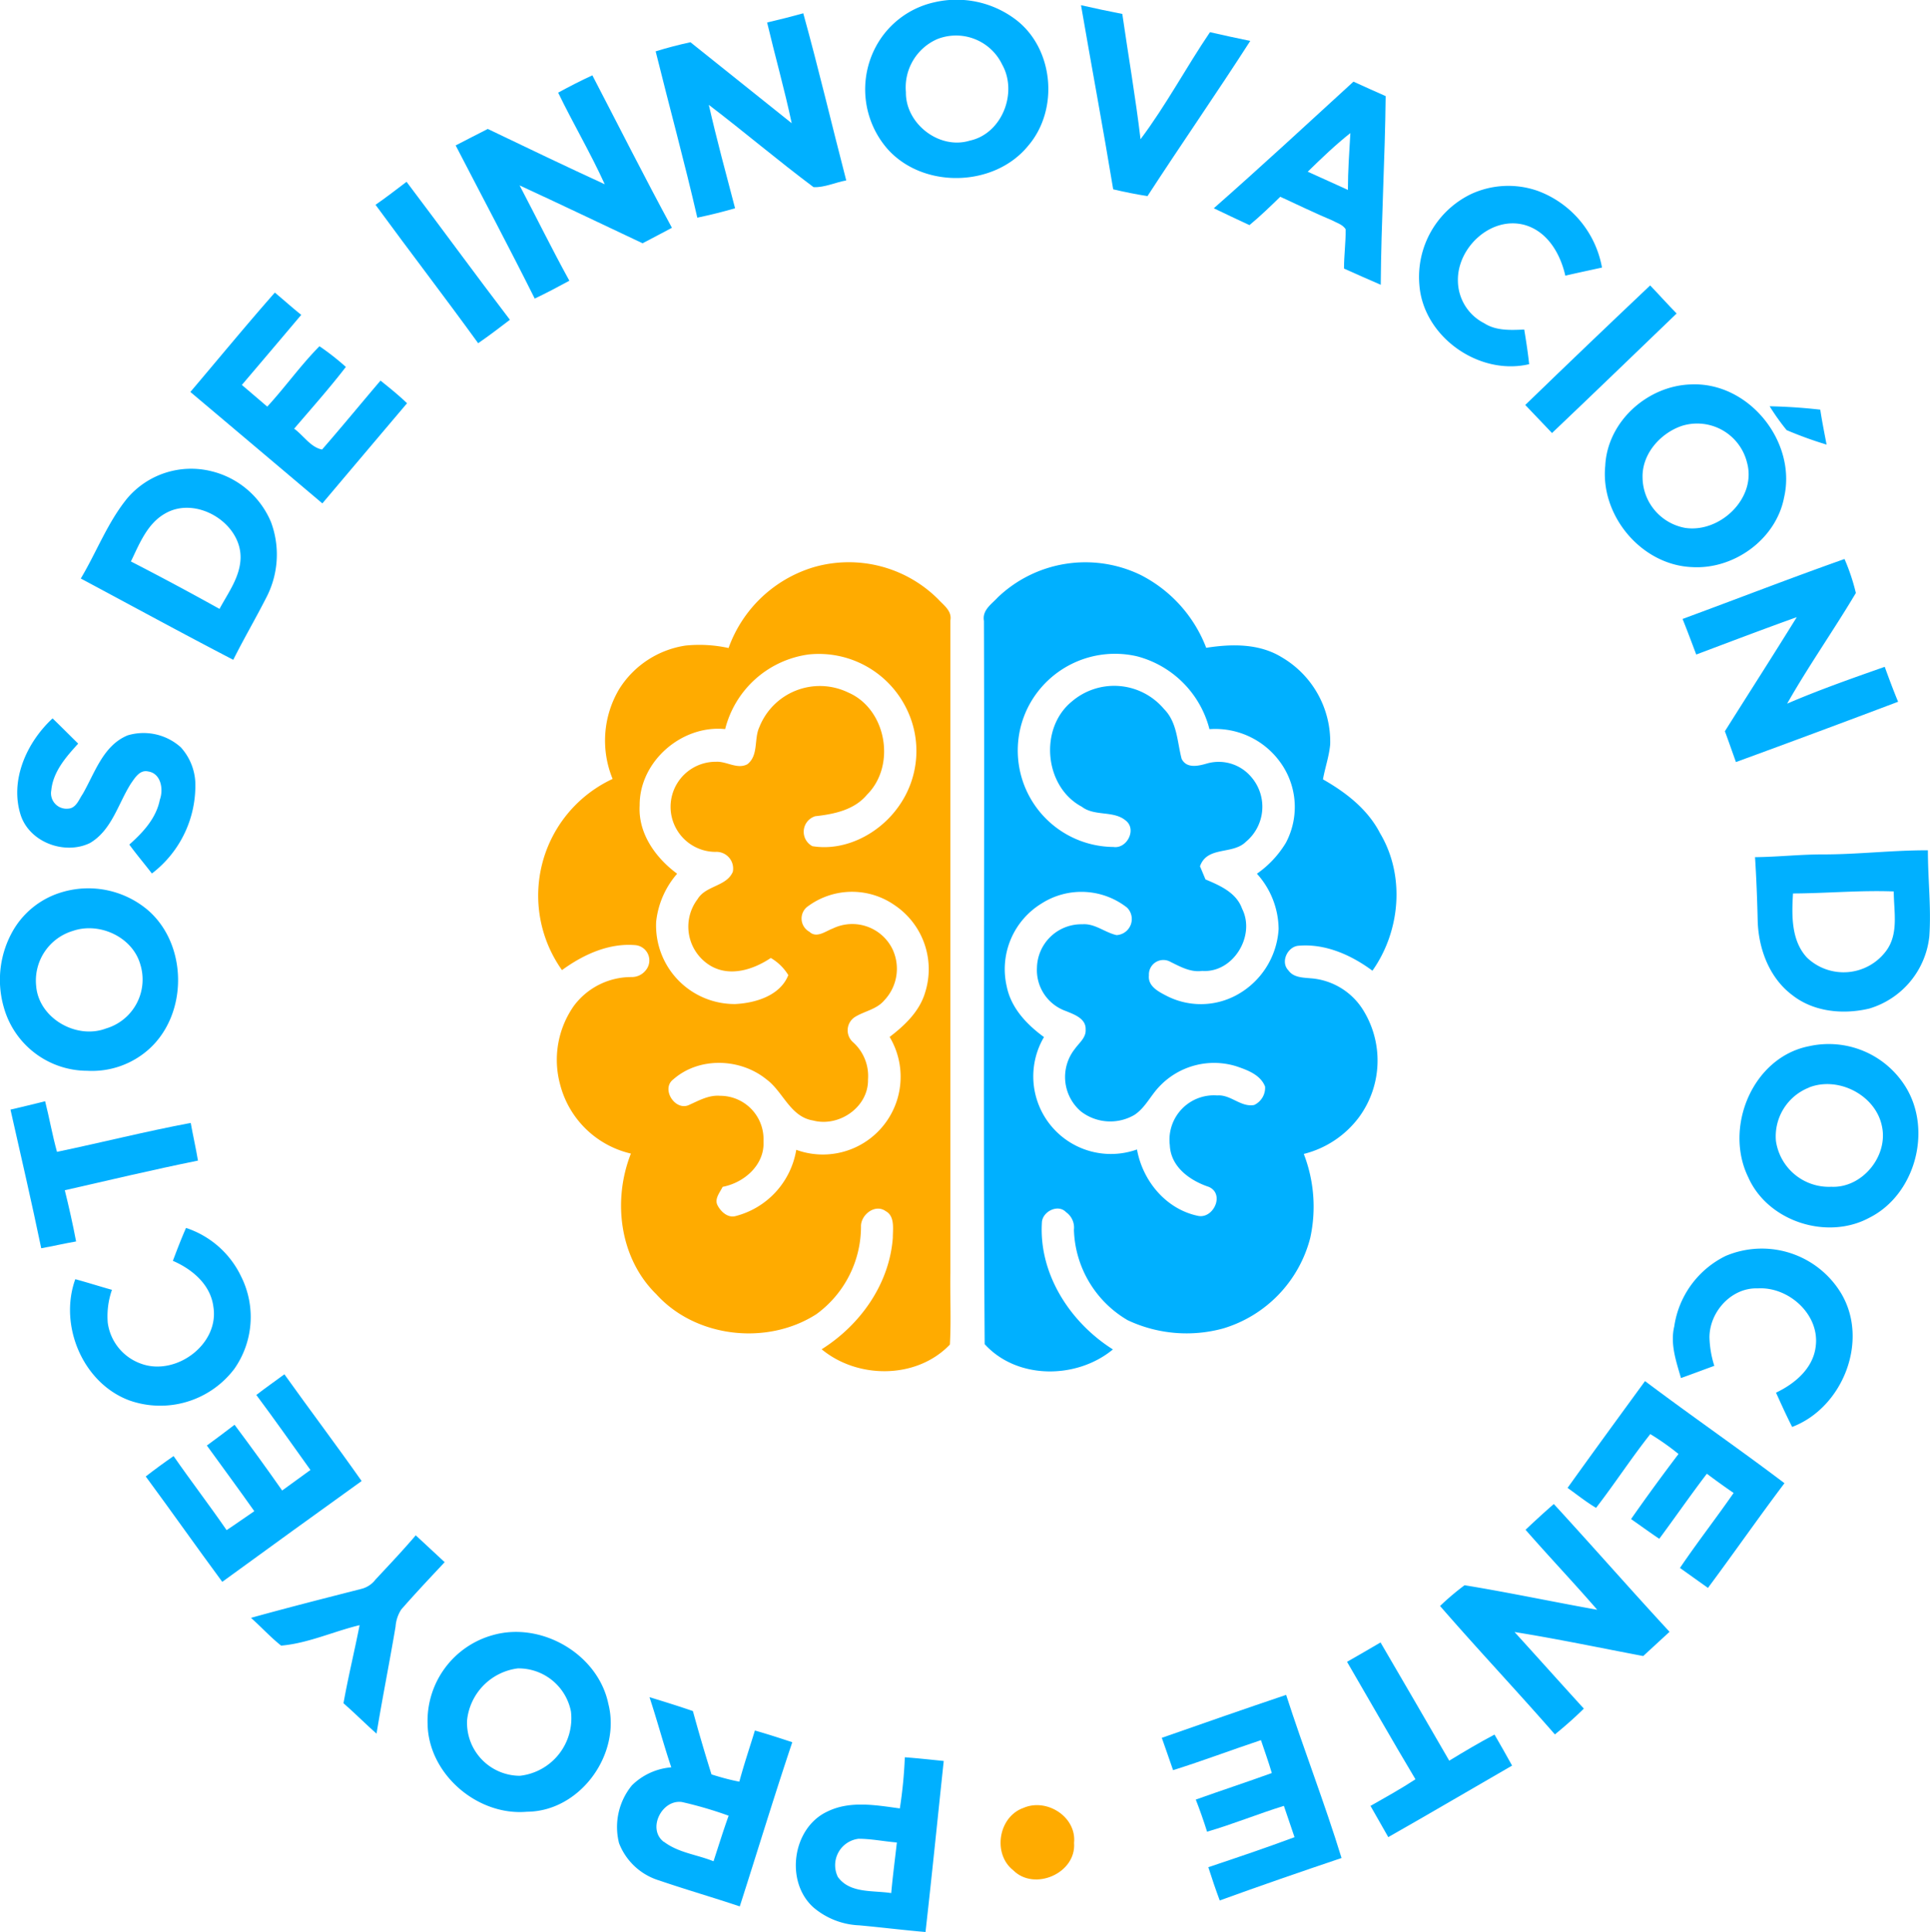 <svg xmlns="http://www.w3.org/2000/svg" viewBox="0 0 266.84 267.14"><defs><style>.cls-1{fill:#00b0ff;}.cls-2{fill:#ffab00;}</style></defs><title>ProyectosInnovacion</title><g id="Layer_2" data-name="Layer 2"><g id="Layer_1-2" data-name="Layer 1"><path class="cls-1" d="M129.17.32a13.54,13.54,0,0,1,11.28,2.4c5.25,4,6,12.42,1.71,17.43-4.7,5.79-14.63,6-19.54.35a12.54,12.54,0,0,1-1.55-14A12.16,12.16,0,0,1,129.17.32Zm.41,5.09a7.28,7.28,0,0,0-4.33,7.33c-.07,4.36,4.61,8,8.82,6.71,4.47-.95,6.67-6.64,4.49-10.52A7.07,7.07,0,0,0,129.58,5.41Z"/><path class="cls-1" d="M149.46.72c1.9.43,3.8.84,5.71,1.21C156,7.7,157,13.45,157.69,19.25c3.53-4.7,6.3-9.93,9.6-14.8,1.85.43,3.71.82,5.57,1.21-4.64,7.22-9.54,14.27-14.21,21.46q-2.38-.38-4.74-.94C152.51,17.68,150.92,9.21,149.46.72Z"/><path class="cls-1" d="M106.06,3.11c1.68-.39,3.35-.81,5-1.27C113.18,9.5,115,17.25,117,24.95c-1.51.27-3,1-4.52.93-4.91-3.67-9.6-7.66-14.48-11.38,1.09,4.79,2.38,9.54,3.63,14.3-1.72.5-3.46.93-5.22,1.3-1.77-7.7-3.86-15.32-5.76-23,1.58-.49,3.19-.91,4.81-1.26,4.67,3.75,9.36,7.47,14,11.2C108.47,12.37,107.16,7.76,106.06,3.11Z"/><path class="cls-1" d="M77.17,12.81c1.55-.84,3.12-1.66,4.73-2.39,3.64,7,7.22,14.1,11,21.08-1.34.73-2.71,1.42-4.06,2.14-5.65-2.66-11.29-5.37-17-8,2.3,4.38,4.49,8.84,6.88,13.18-1.58.86-3.17,1.7-4.79,2.47C70.38,34.18,66.65,27.17,63,20.11c1.47-.78,3-1.53,4.44-2.28,5.38,2.58,10.75,5.16,16.17,7.65C81.66,21.17,79.23,17.08,77.17,12.81Z"/><path class="cls-1" d="M167.82,28.8c6.52-5.74,12.9-11.64,19.31-17.51,1.48.67,3,1.37,4.45,2-.09,8.7-.62,17.38-.68,26.09-1.71-.73-3.39-1.49-5.08-2.24,0-1.82.25-3.63.23-5.44-.43-.67-1.24-.88-1.9-1.24-2.39-1-4.76-2.16-7.14-3.25-1.38,1.34-2.77,2.69-4.26,3.92C171.12,30.36,169.45,29.6,167.82,28.8Zm13-5.05c1.84.84,3.69,1.66,5.54,2.51,0-2.62.19-5.24.34-7.86C184.61,20.06,182.69,21.9,180.8,23.75Z"/><path class="cls-1" d="M51.92,28.32c1.45-1,2.87-2.11,4.29-3.18C61,31.48,65.68,37.9,70.5,44.22c-1.45,1.11-2.89,2.21-4.39,3.24C61.43,41,56.61,34.73,51.92,28.32Z"/><path class="cls-1" d="M203.38,26.84a12.27,12.27,0,0,1,9.18-.46A13.93,13.93,0,0,1,221.49,37c-1.69.37-3.39.73-5.07,1.12-.68-3-2.43-6.08-5.58-7-4.65-1.31-9.38,3.09-9.27,7.72a6.64,6.64,0,0,0,3.64,5.86c1.64,1.06,3.66.95,5.53.87.26,1.59.51,3.19.68,4.79-6.94,1.64-14.67-3.8-15.18-11A12.72,12.72,0,0,1,203.38,26.84Z"/><path class="cls-1" d="M210.88,56q8.58-8.31,17.27-16.53c1.23,1.28,2.41,2.61,3.66,3.88-5.74,5.52-11.46,11.05-17.23,16.53Z"/><path class="cls-1" d="M26.32,54.2C30.21,49.62,34,45,38,40.46c1.2,1,2.41,2.09,3.65,3.08q-4.1,4.86-8.21,9.69c1.17,1,2.35,2,3.51,3,2.49-2.7,4.63-5.74,7.22-8.35a34.83,34.83,0,0,1,3.65,2.86c-2.27,2.95-4.74,5.72-7.15,8.54,1.28.92,2.28,2.58,3.86,2.88,2.74-3.14,5.38-6.36,8.08-9.53,1.25,1,2.49,2,3.67,3.13q-5.86,6.92-11.71,13.85Q35.45,61.9,26.32,54.2Z"/><path class="cls-1" d="M233.78,53.16c8-.37,14.65,7.91,12.89,15.61-1.1,5.79-6.92,10-12.73,9.65-7-.28-12.69-7.12-12-14C222.23,58.3,227.77,53.34,233.78,53.16Zm-1.21,5.72c-3,1-5.57,3.89-5.47,7.17A7.16,7.16,0,0,0,233,73c4.82.72,9.88-4.12,8.55-9A7.1,7.1,0,0,0,232.57,58.88Z"/><path class="cls-1" d="M244.67,56.18c2.33.05,4.66.2,7,.47.24,1.62.57,3.22.87,4.83a53.77,53.77,0,0,1-5.52-2A31.12,31.12,0,0,1,244.67,56.18Z"/><path class="cls-1" d="M17.6,68.9a11.59,11.59,0,0,1,11.58-3.75,12,12,0,0,1,8.29,7.05,12.87,12.87,0,0,1-.66,10.45c-1.47,2.89-3.11,5.69-4.56,8.59C25.18,87.57,18.19,83.75,11.17,80,13.36,76.32,14.89,72.22,17.6,68.9ZM22.85,71c-2.49,1.39-3.57,4.2-4.75,6.64q6.18,3.18,12.25,6.56c1.18-2.21,2.83-4.38,2.91-7C33.39,72.32,27.14,68.52,22.85,71Z"/><path class="cls-1" d="M232.63,85.59c7.47-2.75,14.89-5.64,22.39-8.29A27.85,27.85,0,0,1,256.59,82c-3.07,5.16-6.54,10.08-9.5,15.3,4.41-1.9,9-3.51,13.49-5.09.59,1.62,1.19,3.24,1.85,4.83q-11.19,4.23-22.42,8.34c-.51-1.42-1-2.84-1.53-4.26,3.31-5.26,6.67-10.49,9.94-15.78-4.65,1.67-9.28,3.43-13.9,5.17C233.9,88.87,233.29,87.22,232.63,85.59Z"/><path class="cls-1" d="M137.95,82.61a17.54,17.54,0,0,1,19.7-3.13,18.85,18.85,0,0,1,9.12,10.1c3.5-.55,7.3-.62,10.43,1.3a13.53,13.53,0,0,1,6.71,12.06c-.15,1.65-.71,3.22-1,4.83,3.18,1.81,6.19,4.13,7.9,7.46,3.48,5.84,2.82,13.51-1.06,19-2.93-2.17-6.51-3.77-10.22-3.45-1.52.12-2.53,2.25-1.4,3.4.69,1,2,1,3.06,1.1a9.34,9.34,0,0,1,7.13,4.16,13.24,13.24,0,0,1-.39,15,13.63,13.63,0,0,1-7.67,5.13,20.2,20.2,0,0,1,.89,11.62,17.67,17.67,0,0,1-12,12.5,19.13,19.13,0,0,1-13.24-1.13,15,15,0,0,1-7.43-12.5,2.62,2.62,0,0,0-1.1-2.45c-1.11-1.17-3.3-.06-3.33,1.48-.42,7.12,3.93,13.8,9.82,17.51-5,4.14-13.26,4.2-17.73-.73-.22-33.34,0-66.7-.1-100C135.77,84.35,137.12,83.53,137.95,82.61Zm4.31,14.94a13.34,13.34,0,0,0,11.68,19.57c1.87.29,3.28-2.46,1.68-3.67-1.68-1.4-4.28-.53-6.06-1.9-5.18-2.76-5.9-10.8-1.41-14.51a9,9,0,0,1,12.78,1c1.84,1.84,1.82,4.53,2.44,6.89.68,1.37,2.29,1,3.46.66a5.89,5.89,0,0,1,6.13,1.81,6.29,6.29,0,0,1-.7,9c-1.83,1.83-5.35.55-6.35,3.39l.76,1.82c2,.84,4.27,1.82,5.06,4.05,1.9,3.74-1.24,8.91-5.52,8.6-1.59.22-3-.57-4.36-1.24a2,2,0,0,0-3,1.85c-.16,1.46,1.23,2.21,2.33,2.78a10.36,10.36,0,0,0,9.79-.05,11.15,11.15,0,0,0,5.81-9.12,11.54,11.54,0,0,0-3-7.66,14.09,14.09,0,0,0,4-4.27,10.55,10.55,0,0,0-1-11.45,11.06,11.06,0,0,0-9.56-4.27,14,14,0,0,0-10-10.07A13.48,13.48,0,0,0,142.26,97.55ZM144,124.94a10.64,10.64,0,0,0-4.81,11.47c.61,3,2.77,5.26,5.15,7a10.73,10.73,0,0,0,12.86,15.54c.78,4.34,4,8.26,8.43,9.18,2.12.46,3.75-3,1.51-4-2.61-.87-5.27-2.75-5.4-5.76a6.14,6.14,0,0,1,6.56-6.89c1.85-.15,3.27,1.67,5.1,1.32a2.63,2.63,0,0,0,1.51-2.54c-.63-1.64-2.46-2.3-4-2.82a10.4,10.4,0,0,0-10.66,2.85c-1.19,1.25-1.94,2.93-3.42,3.89a6.63,6.63,0,0,1-7.37-.48,6.26,6.26,0,0,1-.84-8.67c.58-.82,1.56-1.55,1.48-2.66.07-1.53-1.59-2.09-2.73-2.56a6,6,0,0,1-4-6,6.14,6.14,0,0,1,6.28-6c1.74-.13,3.1,1.14,4.73,1.5a2.23,2.23,0,0,0,1.45-3.8A10.23,10.23,0,0,0,144,124.94Z"/><path class="cls-1" d="M2.88,112.77c-1.58-4.85.81-10.12,4.39-13.43,1.19,1.15,2.36,2.33,3.54,3.49-1.68,1.84-3.47,3.87-3.72,6.46a2.14,2.14,0,0,0,2.33,2.53c1.11-.05,1.49-1.27,2-2,1.69-2.92,2.83-6.73,6.22-8.13A7.69,7.69,0,0,1,25,103.34,7.78,7.78,0,0,1,27,108.1a15.27,15.27,0,0,1-6,12.69c-1-1.31-2.11-2.61-3.12-4,1.89-1.68,3.72-3.64,4.22-6.21.53-1.43.16-3.64-1.61-3.9-1.15-.27-1.81.85-2.37,1.64-1.79,2.8-2.65,6.48-5.69,8.26C9,118.24,4.17,116.54,2.88,112.77Z"/><path class="cls-1" d="M252.08,118.15c4.83,0,9.64-.59,14.47-.57,0,4,.47,7.93.2,11.89a11.71,11.71,0,0,1-8.32,10c-3.59.85-7.68.47-10.65-1.88-3.15-2.37-4.63-6.35-4.76-10.18-.07-3-.18-5.92-.37-8.88C245.8,118.5,248.94,118.14,252.08,118.15Zm-4.18,5.4c-.18,3-.27,6.5,1.93,8.87a7.33,7.33,0,0,0,11-1c1.71-2.38,1-5.44,1-8.15C257.21,123.09,252.56,123.53,247.91,123.55Z"/><path class="cls-1" d="M8.54,123.38a12.75,12.75,0,0,1,11.95,2.51c5.45,4.77,5.51,14.25.17,19.13a11.78,11.78,0,0,1-8.59,3.05,12,12,0,0,1-11.55-8.8,13.68,13.68,0,0,1,1.42-10.82A11.58,11.58,0,0,1,8.54,123.38Zm1.56,5.34A7.17,7.17,0,0,0,5,136.34c.35,4.46,5.56,7.44,9.66,5.88a7.06,7.06,0,0,0,4.73-8.89C18.29,129.54,13.73,127.48,10.1,128.72Z"/><path class="cls-1" d="M250.12,144.67a12.51,12.51,0,0,1,13.3,5.54c3.79,6,1.42,15-5,18.2-5.84,3.13-14,.49-16.7-5.6C238.32,155.9,242.31,146.2,250.12,144.67Zm0,5.72a7.24,7.24,0,0,0-4.58,7.38,7.4,7.4,0,0,0,7.65,6.34c4.27.21,7.92-4.25,7-8.4C259.3,151.4,254.11,148.78,250.08,150.39Z"/><path class="cls-1" d="M1.45,153.44c1.6-.38,3.2-.75,4.79-1.16.59,2.34,1,4.7,1.64,7,6.18-1.29,12.3-2.84,18.49-4,.31,1.74.71,3.47,1,5.21-6.16,1.25-12.28,2.7-18.41,4.1.58,2.35,1.11,4.7,1.56,7.08-1.61.28-3.21.65-4.82.94C4.37,166.21,2.89,159.82,1.45,153.44Z"/><path class="cls-1" d="M23.9,174.35c.58-1.53,1.16-3.06,1.82-4.55a12.9,12.9,0,0,1,7.62,6.72,12.49,12.49,0,0,1-.95,12.78,12.84,12.84,0,0,1-14.54,4.34c-6.42-2.41-9.74-10.38-7.44-16.75,1.7.46,3.38,1,5.07,1.47a11,11,0,0,0-.58,4.57,7,7,0,0,0,4.65,5.66c4.78,1.72,10.8-2.7,9.95-7.9C29.11,177.63,26.58,175.51,23.9,174.35Z"/><path class="cls-1" d="M238.6,173.67a12.81,12.81,0,0,1,15.94,5.15c3.93,6.54.25,15.84-6.76,18.5-.79-1.56-1.51-3.15-2.23-4.74,2.63-1.25,5.19-3.4,5.5-6.49.51-4.38-3.8-8.18-8-7.93-3.66-.15-6.72,3.26-6.7,6.82a14.3,14.3,0,0,0,.67,3.89c-1.54.56-3.07,1.14-4.61,1.69-.66-2.3-1.51-4.71-.93-7.13A12.93,12.93,0,0,1,238.6,173.67Z"/><path class="cls-1" d="M35.44,192.9c1.28-1,2.59-1.9,3.88-2.86C42.86,195,46.5,199.82,50,204.8q-9.66,6.94-19.27,13.94c-3.57-4.83-7-9.72-10.58-14.57Q22,202.73,24,201.35c2.39,3.45,4.95,6.78,7.33,10.24,1.29-.85,2.54-1.75,3.83-2.62-2.15-3.05-4.37-6.05-6.56-9.08,1.29-.95,2.57-1.9,3.83-2.87,2.24,3,4.42,6,6.58,9.09,1.31-.94,2.61-1.89,3.91-2.84C40.45,199.82,38,196.33,35.44,192.9Z"/><path class="cls-1" d="M216.73,205.75c3.54-4.95,7.13-9.86,10.71-14.77,6.36,4.79,12.93,9.31,19.28,14.12-3.6,4.77-7,9.67-10.58,14.48l-3.87-2.76c2.38-3.52,5-6.88,7.42-10.37q-1.88-1.29-3.7-2.66c-2.25,2.95-4.36,6-6.58,9-1.32-.89-2.6-1.82-3.9-2.73,2.13-3.05,4.33-6.06,6.56-9a35.23,35.23,0,0,0-3.9-2.75c-2.62,3.31-4.92,6.86-7.5,10.2C219.26,207.67,218,206.65,216.73,205.75Z"/><path class="cls-1" d="M210.92,211.54c1.28-1.21,2.58-2.41,3.91-3.56,5.37,5.85,10.6,11.82,16,17.67L227.19,229c-5.93-1.12-11.84-2.37-17.79-3.32,3.2,3.52,6.37,7.07,9.58,10.59-1.27,1.26-2.62,2.44-4,3.57-5.24-6-10.68-11.77-15.88-17.76a35.52,35.52,0,0,1,3.39-2.87c6.13,1,12.22,2.3,18.34,3.39C217.59,218.86,214.18,215.27,210.92,211.54Z"/><path class="cls-1" d="M51.92,218.42c1.87-2,3.76-4,5.56-6.11,1.34,1.23,2.67,2.48,4,3.71-2,2.14-4.07,4.33-6,6.54a5,5,0,0,0-.79,2.37c-.83,4.94-1.82,9.86-2.63,14.8-1.55-1.37-3-2.83-4.57-4.2.65-3.62,1.52-7.2,2.23-10.8-3.62.87-7.13,2.51-10.85,2.83-1.48-1.17-2.76-2.59-4.17-3.84,5.06-1.41,10.16-2.7,15.24-4A3.52,3.52,0,0,0,51.92,218.42Z"/><path class="cls-1" d="M68.23,226.08c6.69-1.85,14.46,2.68,15.88,9.53,1.79,7-3.92,14.88-11.25,14.92-6.85.61-13.64-5.21-13.74-12.15A12.31,12.31,0,0,1,68.23,226.08Zm3.35,4.63a8.08,8.08,0,0,0-7,7.15,7.33,7.33,0,0,0,7.29,7.7,8,8,0,0,0,7.07-8.89A7.38,7.38,0,0,0,71.58,230.71Z"/><path class="cls-1" d="M186.24,229.8c1.55-.88,3.09-1.78,4.63-2.68,3.19,5.44,6.34,10.9,9.5,16.35,2.05-1.25,4.13-2.49,6.26-3.61.82,1.42,1.64,2.85,2.43,4.29-5.71,3.29-11.39,6.64-17.12,9.89-.81-1.45-1.65-2.88-2.46-4.32,2.1-1.19,4.21-2.36,6.22-3.68C192.49,240.67,189.4,235.22,186.24,229.8Z"/><path class="cls-1" d="M89.8,234.69c2,.61,4,1.23,6,1.92Q97,241,98.37,245.37c1.27.4,2.55.76,3.85,1,.64-2.38,1.43-4.71,2.15-7.07,1.73.49,3.45,1.05,5.17,1.62-2.53,7.53-4.83,15.14-7.26,22.7-3.71-1.24-7.47-2.33-11.16-3.59a8.65,8.65,0,0,1-5.53-5.15,9.09,9.09,0,0,1,1.78-8,8.76,8.76,0,0,1,5.44-2.49C91.74,241.22,90.87,237.93,89.8,234.69Zm2,20c2,1.52,4.58,1.77,6.85,2.69.69-2.1,1.34-4.22,2.09-6.3a54,54,0,0,0-6.45-1.89C91.49,248.79,89.44,252.93,91.78,254.7Z"/><path class="cls-1" d="M160.63,240.31c5.72-2,11.43-4,17.19-5.94,2.44,7.56,5.34,15,7.66,22.56-5.63,1.9-11.25,3.84-16.84,5.87-.57-1.53-1.09-3.06-1.58-4.6,4-1.34,8-2.69,11.92-4.15-.47-1.45-1-2.89-1.47-4.33-3.57,1.1-7,2.52-10.62,3.57-.47-1.5-1-3-1.56-4.44,3.49-1.25,7-2.4,10.51-3.67-.45-1.54-1-3.05-1.5-4.55-4.06,1.35-8.06,2.87-12.15,4.15C161.66,243.28,161.16,241.79,160.63,240.31Z"/><path class="cls-1" d="M125.1,243c1.79.13,3.58.33,5.38.51-.84,7.88-1.63,15.77-2.52,23.65-3.06-.26-6.1-.64-9.16-.92a10.43,10.43,0,0,1-6.29-2.44c-4-3.52-3-11,1.85-13.28,3.14-1.56,6.73-.9,10.05-.45A61.55,61.55,0,0,0,125.1,243Zm-9.29,16.5c1.65,2.37,4.9,1.88,7.41,2.28.21-2.35.52-4.68.78-7-1.77-.14-3.52-.51-5.3-.51A3.68,3.68,0,0,0,115.81,259.48Z"/><path class="cls-2" d="M112.51,78.43a17.49,17.49,0,0,1,17.19,4.42c.77.84,1.94,1.63,1.7,2.94q0,45.07,0,90.14c-.06,3.32.12,6.65-.07,10-4.57,4.79-12.72,4.8-17.73.65,5.33-3.35,9.36-9,9.84-15.41,0-1.26.31-3-1-3.7-1.47-1.05-3.47.54-3.4,2.17a15,15,0,0,1-6.16,12.08c-6.78,4.37-16.67,3.3-22.14-2.75-5.11-5-6.06-13-3.51-19.45A13.19,13.19,0,0,1,77.45,150a13,13,0,0,1,1.88-10.89,9.89,9.89,0,0,1,8-4,2.46,2.46,0,0,0,2-1,2.12,2.12,0,0,0-1.44-3.41c-3.71-.33-7.26,1.31-10.19,3.45a17.79,17.79,0,0,1,7-26.44,13.94,13.94,0,0,1,.92-12.44,13.12,13.12,0,0,1,9.16-6,18.88,18.88,0,0,1,5.95.34A18,18,0,0,1,112.51,78.43Zm-12.25,22.39c-6-.61-11.87,4.48-11.82,10.56-.23,3.86,2.2,7.24,5.18,9.44a12.05,12.05,0,0,0-2.9,6.64,10.86,10.86,0,0,0,10.94,11.38c2.8-.14,6.21-1.16,7.33-4a6.92,6.92,0,0,0-2.42-2.37c-2.4,1.61-5.64,2.66-8.33,1.08a6.3,6.3,0,0,1-1.79-9.22c1.13-1.89,4-1.73,4.87-3.78a2.31,2.31,0,0,0-2.43-2.75A6.22,6.22,0,0,1,99,105.34c1.45-.09,2.93,1.09,4.33.34,1.58-1.23.89-3.5,1.66-5.14a9,9,0,0,1,12.28-4.78c5.29,2.28,6.66,10.07,2.62,14.11-1.77,2.14-4.57,2.71-7.18,3a2.25,2.25,0,0,0-.39,4.14c4.57.75,9.28-1.76,11.89-5.45a13.19,13.19,0,0,0,1.1-13.61,13.49,13.49,0,0,0-13.5-7.45A13.82,13.82,0,0,0,100.26,100.82Zm11.25,24.65a2.09,2.09,0,0,0,.4,3.38c1,.94,2.24-.09,3.24-.46a6.19,6.19,0,0,1,8.24,2.85,6.35,6.35,0,0,1-1.14,7.1c-1.06,1.26-2.77,1.48-4.09,2.32a2.19,2.19,0,0,0-.23,3.45,6.27,6.27,0,0,1,2.08,5.17c.08,3.8-4,6.63-7.62,5.66-3.15-.52-4.12-4-6.43-5.69-3.61-2.93-9.3-3.13-12.86,0-1.77,1.32.26,4.46,2.18,3.54,1.36-.61,2.73-1.39,4.28-1.26a6,6,0,0,1,6,6.28c.19,3.26-2.66,5.74-5.65,6.31-.37.77-1.17,1.66-.7,2.56s1.42,1.75,2.46,1.49a11.38,11.38,0,0,0,8.42-9.17A10.75,10.75,0,0,0,123,143.39c2.11-1.61,4.16-3.56,4.92-6.19a10.66,10.66,0,0,0-4.26-12.05A10.28,10.28,0,0,0,111.51,125.47Z"/><path class="cls-2" d="M141.5,250c3.21-1.4,7.36,1.23,7,4.83.33,4.2-5.48,6.74-8.42,3.79C137.23,256.38,138,251.24,141.5,250Z"/></g></g></svg>